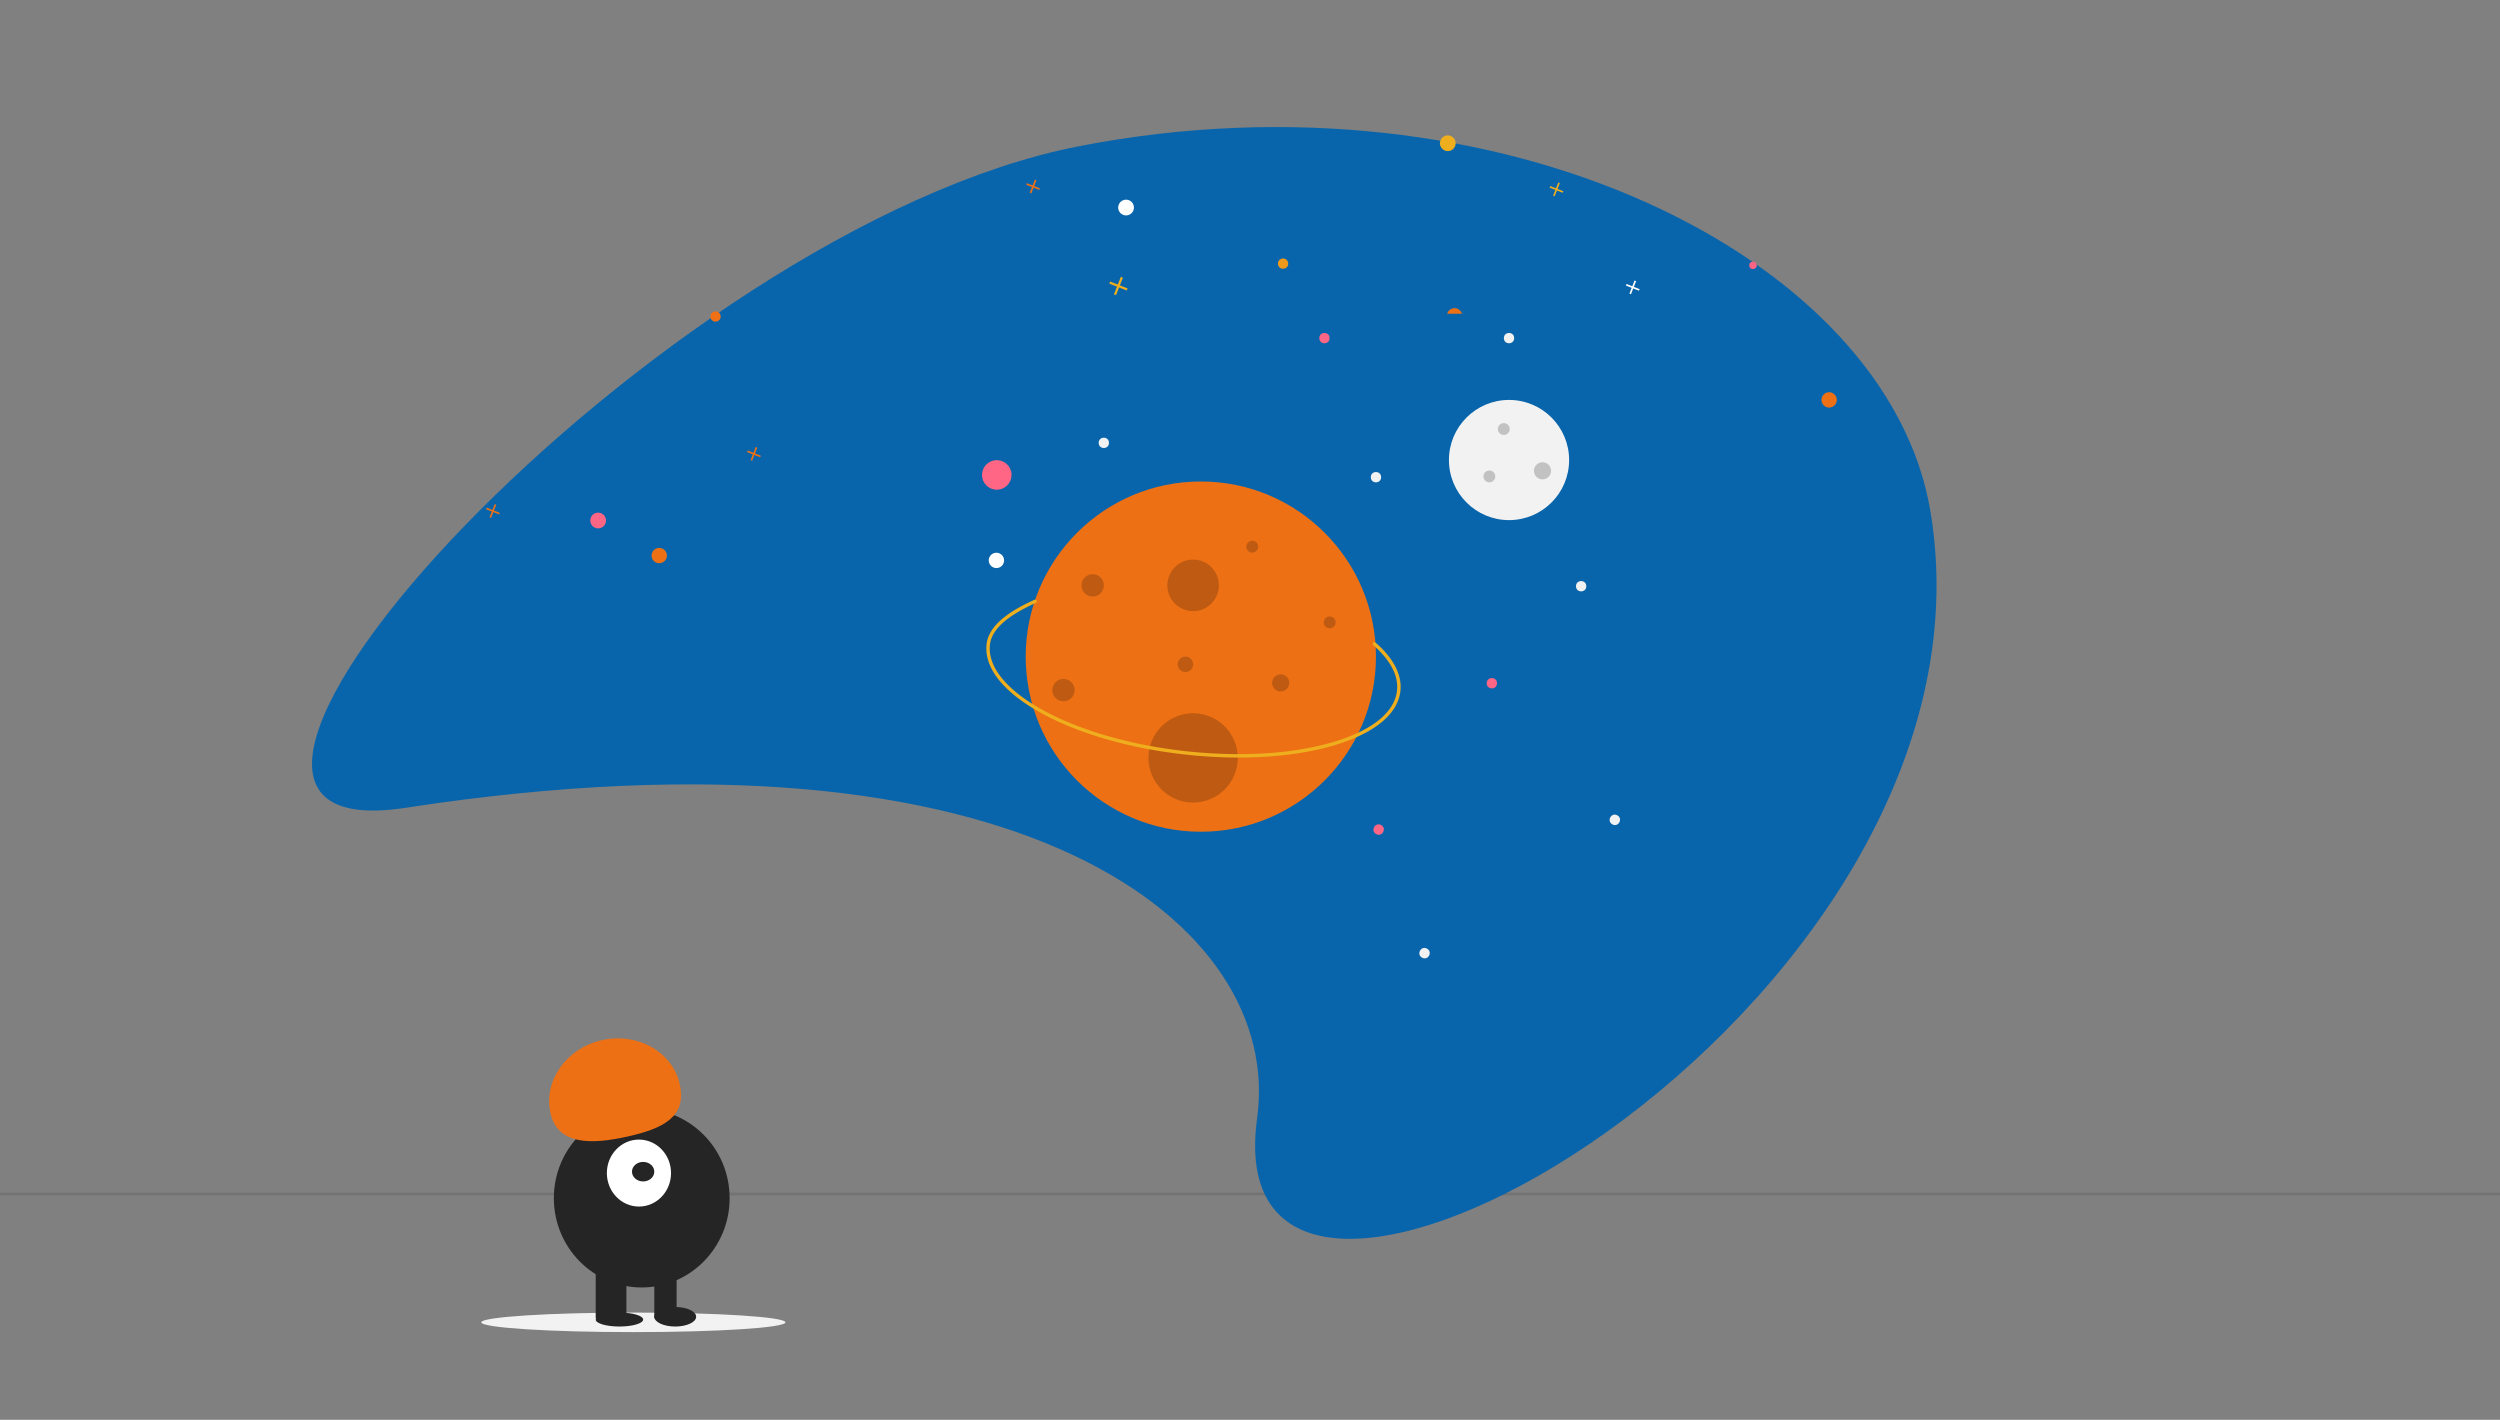 <svg xmlns="http://www.w3.org/2000/svg" width="896" height="508.866" viewBox="0 0 896 508.866"><rect x="0" y="0" width="896" height="508.866" fill="#808080" stroke="none"/><defs><style>.a{fill:none;stroke:#000;opacity:0.1;}.b{fill:#0865ab;}.c{fill:#ed7015;}.d{fill:#eeae1d;}.e{fill:#fff;}.f{fill:#ef7015;}.g{fill:#ee991a;}.h{fill:#ff6584;}.i{fill:#fe6483;}.j{fill:#f2f2f2;}.k{opacity:0.2;}.l{fill:#252525;}</style></defs><g transform="translate(-1024.5 -2910.572)"><path class="a" d="M0,0H896" transform="translate(1024.5 3338.5)"/><g transform="translate(1510.182 2103.504) rotate(169)"><g transform="translate(-13.469 -1229.062)"><path class="b" d="M.036,217.558c-2.457,92.4,120.705,186.714,274.441,186.714S673.038,222.119,556.762,217.558C332.712,208.769,255.933,115.98,278.4,50.2,318.633-67.6,4.875,35.632.036,217.558Z" transform="translate(0 0)"/><path class="c" d="M4.585,3.392,2.711,2.2,3.9.325,3.392,0,2.2,1.874.326.681,0,1.192,1.874,2.385.681,4.26l.512.326L2.385,2.711,4.259,3.9Z" transform="translate(199.945 185.333)"/><path class="c" d="M4.585,3.392,2.711,2.2,3.9.325,3.392,0,2.2,1.874.325.681,0,1.192,1.874,2.385.681,4.26l.512.326L2.385,2.711,4.259,3.9Z" transform="translate(407.723 315.964)"/><path class="d" d="M5.971,4.418,3.53,2.864,5.084.423,4.418,0,2.865,2.441.424.887,0,1.553,2.441,3.106.887,5.547l.666.424L3.106,3.53,5.547,5.083Z" transform="translate(114.055 302.284)"/><path class="c" d="M4.585,3.392,2.711,2.2,3.9.325,3.392,0,2.2,1.874.326.681,0,1.192,1.874,2.385.681,4.26l.512.326L2.385,2.711,4.259,3.9Z" transform="translate(291.237 390.932)"/><path class="d" d="M4.585,3.392,2.711,2.2,3.9.325,3.392,0,2.2,1.874.326.681,0,1.192,1.874,2.385.681,4.26l.512.326L2.385,2.711,4.26,3.9Z" transform="translate(107.298 354.127)"/><path class="c" d="M4.585,3.392,2.711,2.2,3.9.325,3.392,0,2.2,1.874.326.681,0,1.192,1.874,2.385.681,4.26l.512.326L2.385,2.711,4.259,3.9Z" transform="translate(503.477 313.715)"/><path class="e" d="M4.585,3.392,2.711,2.2,3.9.325,3.392,0,2.2,1.874.326.681,0,1.192,1.874,2.385.681,4.26l.512.326L2.385,2.711,4.26,3.9Z" transform="translate(87.152 314.45)"/><path class="e" d="M6.419,4.748,3.795,3.079,5.465.455,4.749,0,3.079,2.624.456.954,0,1.67,2.624,3.339.955,5.963l.715.456L3.34,3.795l2.624,1.67Z" transform="translate(242.128 309.793)"/><circle class="c" cx="2.751" cy="2.751" r="2.751" transform="translate(151.343 316.151)"/><circle class="c" cx="2.751" cy="2.751" r="2.751" transform="translate(25.301 260.967)"/><circle class="c" cx="2.751" cy="2.751" r="2.751" transform="translate(231.124 155.071)"/><circle class="c" cx="1.762" cy="1.762" r="1.762" transform="translate(207.426 295.189)"/><circle class="c" cx="1.834" cy="1.834" r="1.834" transform="translate(204.53 266.03)"/><circle class="f" cx="1.834" cy="1.834" r="1.834" transform="translate(412.301 367.379)"/><circle class="g" cx="1.834" cy="1.834" r="1.834" transform="translate(209.009 347.167)"/><circle class="h" cx="1.834" cy="1.834" r="1.834" transform="translate(226.539 98.216)"/><circle class="c" cx="1.834" cy="1.834" r="1.834" transform="translate(151.343 183.498)"/><circle class="e" cx="1.834" cy="1.834" r="1.834" transform="translate(174.269 122.058)"/><circle class="c" cx="2.751" cy="2.751" r="2.751" transform="translate(447.539 286.204)"/><circle class="h" cx="5.295" cy="5.295" r="5.295" transform="translate(320.727 288.943)"/><circle class="e" cx="2.751" cy="2.751" r="2.751" transform="translate(329.244 261.445)"/><circle class="i" cx="1.338" cy="1.338" r="1.338" transform="translate(44.311 314.931)"/><circle class="d" cx="2.823" cy="2.823" r="2.823" transform="translate(141.845 377.274)"/><circle class="h" cx="2.823" cy="2.823" r="2.823" transform="translate(466.562 302.64)"/></g><path class="d" d="M552.108,198.261l-2.5-1.587,1.588-2.5-.68-.432-1.588,2.495-2.495-1.588-.433.681,2.5,1.587-1.588,2.5.68.433,1.588-2.5,2.495,1.588Z" transform="translate(-292.22 -1073.47)"/><g transform="translate(245.959 -852.412)"><circle class="e" cx="2.824" cy="2.824" r="2.824" transform="translate(0 0)"/></g></g><g transform="translate(-4610.216 -4523.369)"><g transform="translate(5988.222 7546.38)"><path class="b" d="M0,0H265.462C265.462,121.458,167,219.92,45.542,219.92H0Z" transform="translate(243.335 0) rotate(90)"/><circle class="j" cx="21.537" cy="21.537" r="21.537" transform="translate(165.792 30.896)"/><circle class="h" cx="1.846" cy="1.846" r="1.846" transform="translate(119.332 6.897)"/><circle class="h" cx="1.846" cy="1.846" r="1.846" transform="translate(179.329 130.584)"/><circle class="j" cx="1.846" cy="1.846" r="1.846" transform="translate(185.483 6.897)"/><circle class="j" cx="1.846" cy="1.846" r="1.846" transform="translate(211.328 95.816)"/><circle class="j" cx="1.846" cy="1.846" r="1.846" transform="translate(137.793 56.741)"/><circle class="j" cx="1.846" cy="1.846" r="1.846" transform="translate(40.259 44.434)"/><circle class="c" cx="62.766" cy="62.766" r="62.766" transform="translate(14.106 60.125)"/><circle class="k" cx="9.23" cy="9.23" r="9.23" transform="translate(64.873 88.124)"/><circle class="k" cx="15.999" cy="15.999" r="15.999" transform="translate(58.104 143.198)"/><circle class="k" cx="4" cy="4" r="4" transform="translate(23.644 130.891)"/><circle class="k" cx="2.126" cy="2.126" r="2.126" transform="translate(183.329 39.198)"/><circle class="k" cx="2.126" cy="2.126" r="2.126" transform="translate(93.18 81.35)"/><circle class="k" cx="2.769" cy="2.769" r="2.769" transform="translate(68.565 122.892)"/><circle class="k" cx="2.126" cy="2.126" r="2.126" transform="translate(178.154 56.186)"/><circle class="k" cx="2.126" cy="2.126" r="2.126" transform="translate(120.926 108.491)"/><circle class="k" cx="3.071" cy="3.071" r="3.071" transform="translate(196.263 53.236)"/><circle class="k" cx="3.071" cy="3.071" r="3.071" transform="translate(102.421 129.232)"/><circle class="k" cx="4" cy="4" r="4" transform="translate(34.105 93.355)"/><path class="d" d="M274.6,455.466a175.587,175.587,0,0,1-19.754-1.141c-19.724-2.24-37.915-7.533-51.222-14.9-13.47-7.461-20.362-16.2-19.408-24.6.661-5.821,6.288-11.032,17.2-15.928a.616.616,0,0,1,.5,1.123c-10.483,4.7-15.874,9.591-16.482,14.944-.894,7.876,5.776,16.18,18.782,23.384,13.169,7.294,31.2,12.535,50.765,14.757s38.312,1.157,52.781-3c14.29-4.1,22.653-10.7,23.547-18.577.605-5.328-2.33-10.977-8.487-16.337a.615.615,0,0,1,.808-.928c6.476,5.638,9.554,11.656,8.9,17.4-.954,8.4-9.63,15.371-24.43,19.621C298.475,454.054,286.973,455.466,274.6,455.466Z" transform="translate(-184.133 -296.395)"/><circle class="h" cx="1.846" cy="1.846" r="1.846" transform="matrix(-0.454, 0.891, -0.891, -0.454, 143.083, 184.07)"/><circle class="j" cx="1.846" cy="1.846" r="1.846" transform="matrix(-0.454, 0.891, -0.891, -0.454, 159.535, 228.365)"/><circle class="j" cx="1.846" cy="1.846" r="1.846" transform="matrix(-0.454, 0.891, -0.891, -0.454, 227.735, 180.584)"/></g><g transform="translate(5807.587 7806.091)"><g transform="translate(0 0)"><ellipse class="j" cx="54.5" cy="3.5" rx="54.5" ry="3.5" transform="translate(-0.371 98.278)"/><ellipse class="l" cx="31.5" cy="32" rx="31.5" ry="32" transform="translate(25.629 25.278)"/><rect class="l" width="11" height="19" transform="translate(40.629 81.278)"/><rect class="l" width="8" height="19" transform="translate(61.629 81.278)"/><ellipse class="l" cx="8.5" cy="2.5" rx="8.5" ry="2.5" transform="translate(40.629 98.278)"/><ellipse class="l" cx="7.5" cy="3.5" rx="7.5" ry="3.5" transform="translate(61.629 96.278)"/><ellipse class="e" cx="11.5" cy="12" rx="11.5" ry="12" transform="translate(44.629 36.278)"/><ellipse class="l" cx="4" cy="3.5" rx="4" ry="3.5" transform="translate(53.629 44.278)"/><path class="c" d="M894.673,495.3c-2.589-11.595,5.687-23.31,18.485-26.168s25.271,4.225,27.86,15.819-5.893,15.871-18.69,18.728S897.262,506.893,894.673,495.3Z" transform="translate(-870.252 -468.497)"/></g></g></g></g></svg>